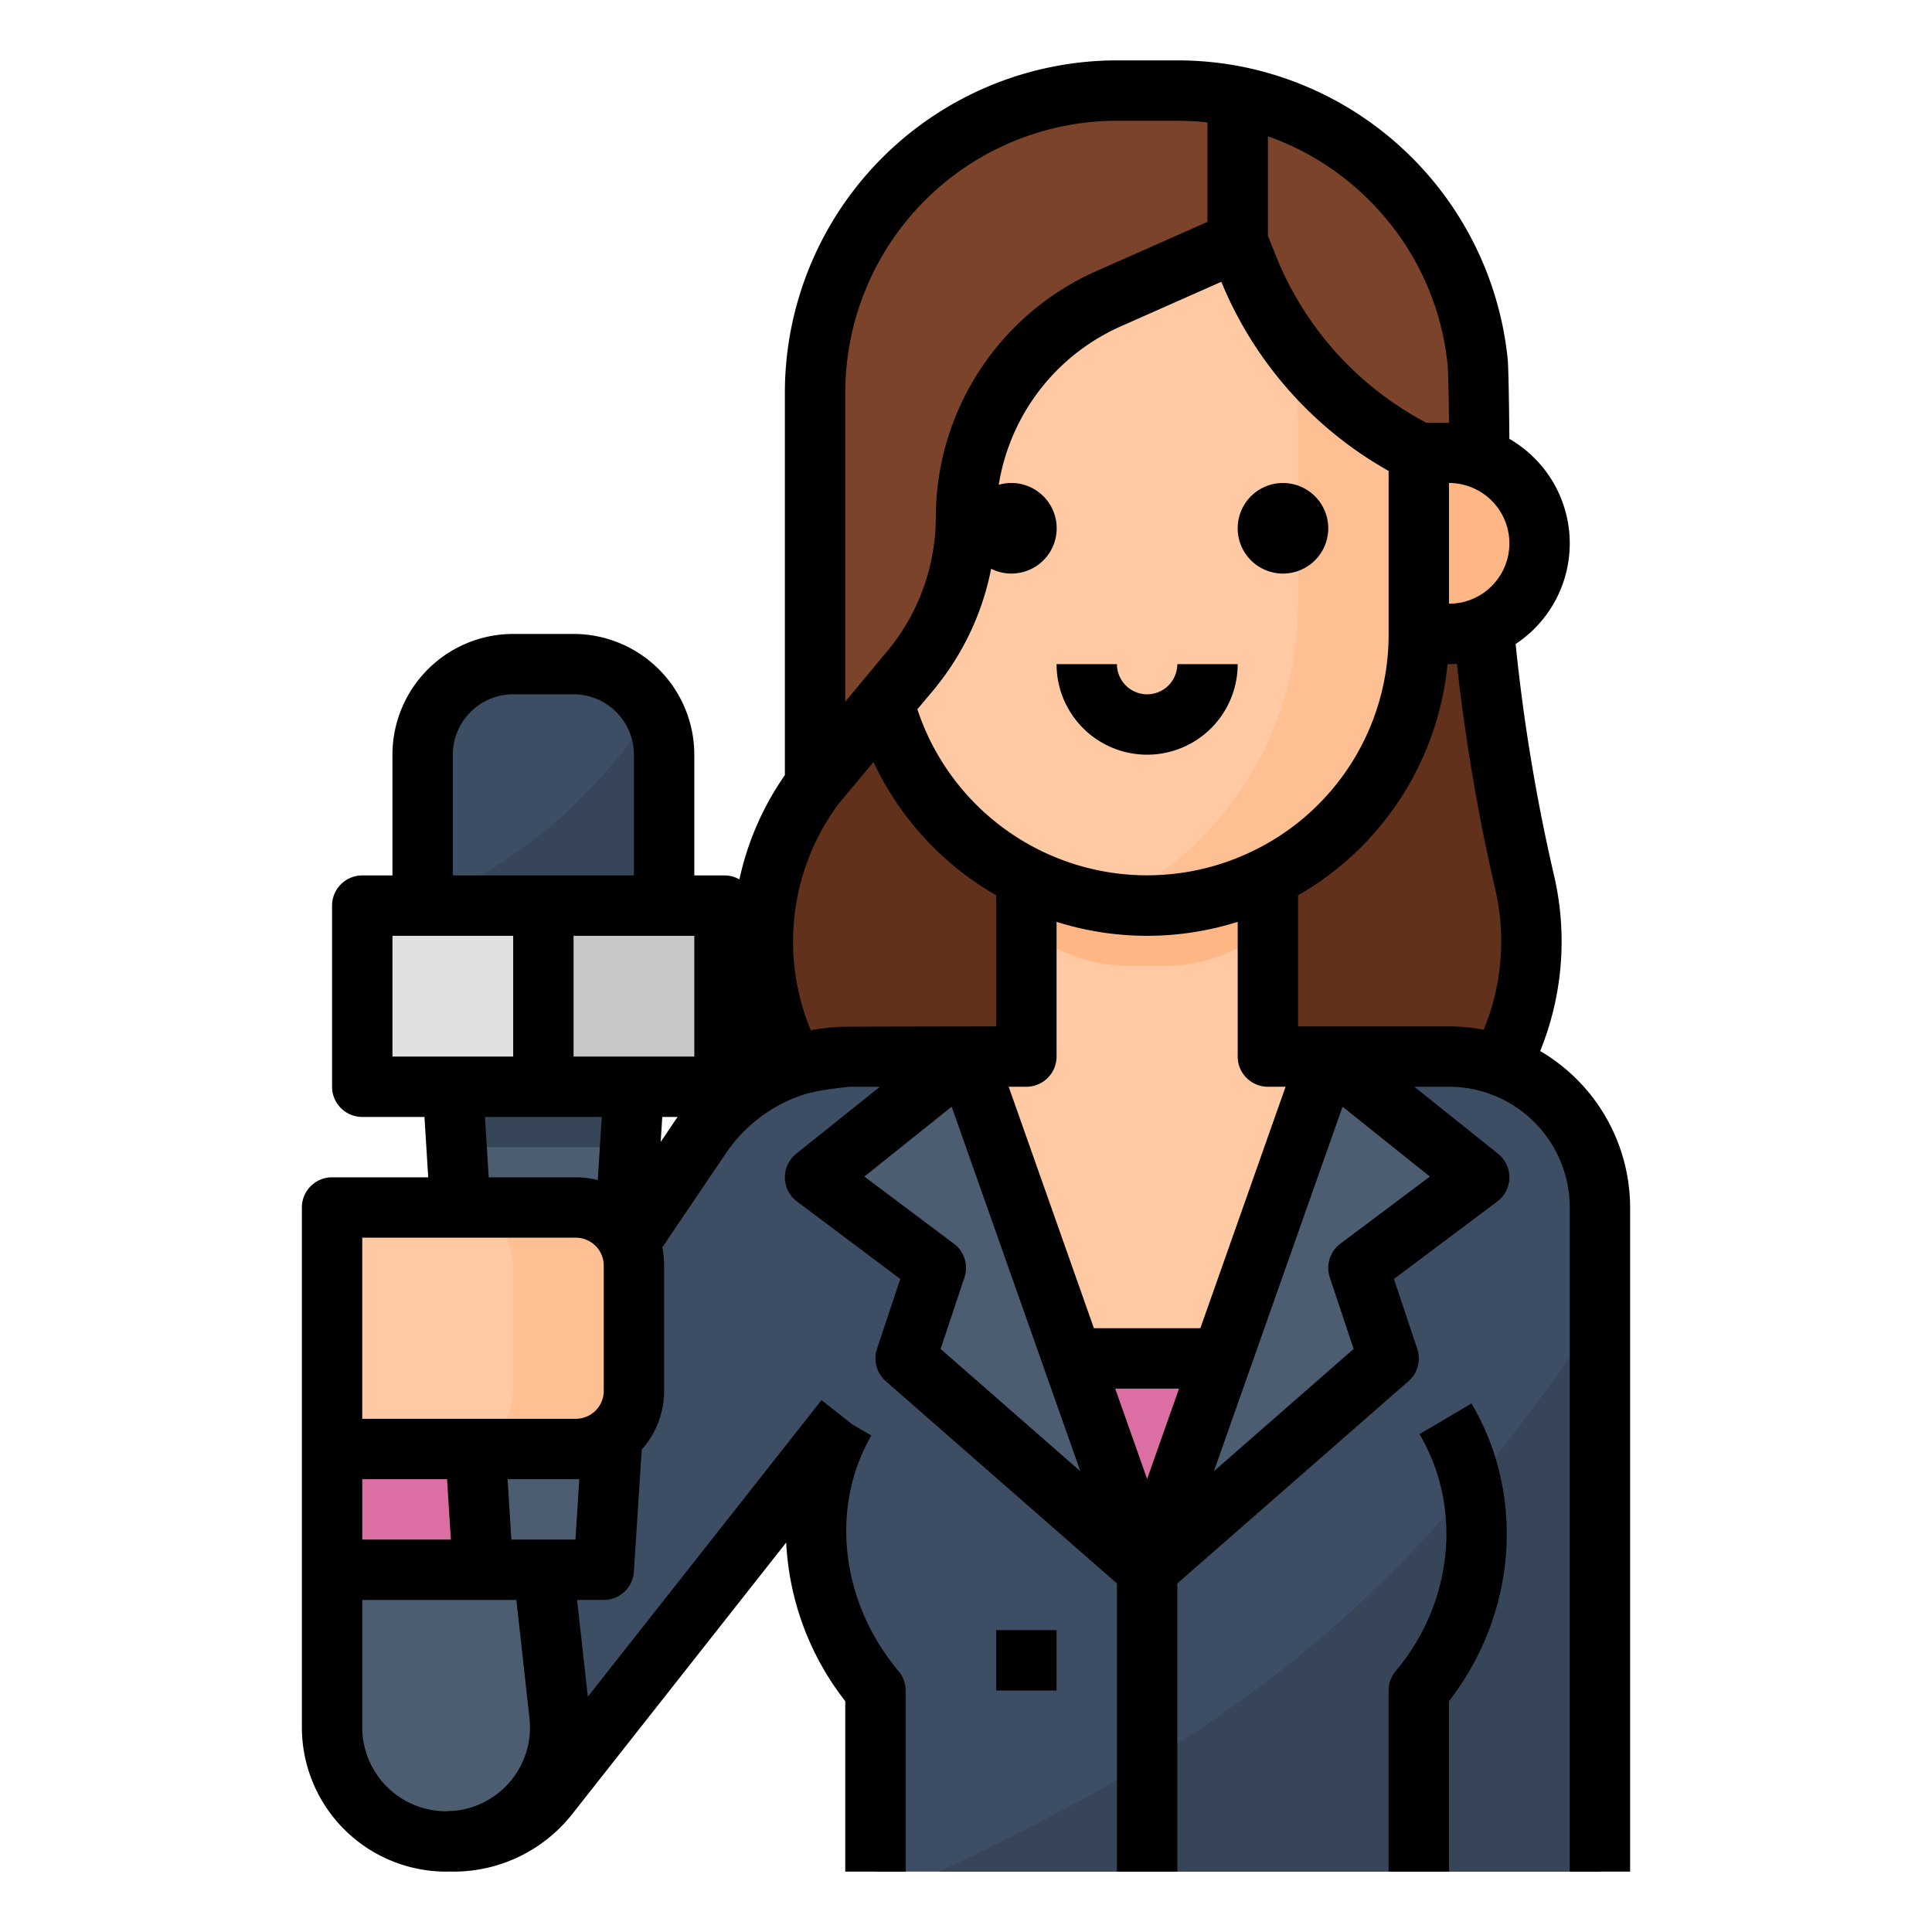 <svg height="512" viewBox="0 0 512 512" width="512" xmlns="http://www.w3.org/2000/svg"><g id="Filled_outline" data-name="Filled outline"><path d="m392 137.52v-17.52h-56v176h56l8.243-19.234a69.161 69.161 0 0 0 3.906-42.446c-7.165-31.851-12.149-64.153-12.149-96.8z" fill="#61311b"/><path d="m216 208a69.184 69.184 0 0 0 -8.243 68.766l8.243 19.234h56v-104l-16-32z" fill="#61311b"/><path d="m336 280v-64h-64v64h-16v88h96v-88z" fill="#fec9a3"/><path d="m308.824 256a43.894 43.894 0 0 0 27.176-9.81v-30.19h-64v30.19a43.894 43.894 0 0 0 27.176 9.81z" fill="#feb784"/><path d="m264 352h80v80h-80z" fill="#db6ea2"/><path d="m424 320v176h-192v-48c-24-24-20.04-50.81-8-71.58h.03l-.03-.42-78.79 100.01a32.16 32.16 0 0 1 -51.74-38.11l92.27-136.75a48 48 0 0 1 39.79-21.15h30.47l48 136 48-136h32a40 40 0 0 1 40 40z" fill="#3d4d63"/><path d="m424 348v148h-175.11c71.54-33.82 120.56-66.02 175.11-148z" fill="#374559"/><g fill="#4c5d72"><path d="m256 280-40 32 32 24-8 24 64 56z"/><path d="m352 280 40 32-32 24 8 24-64 56z"/><path d="m88 457.772v-41.772h56l4.27 38.434a30.227 30.227 0 0 1 -30.042 33.566 30.227 30.227 0 0 1 -30.228-30.228z"/></g><path d="m88 384h56v32h-56z" fill="#db6ea2"/><path d="m160 416h-32l-8-128h48z" fill="#4c5d72"/><path d="m167 304 1-16h-48l1 16z" fill="#374559"/><path d="m96 240h48v48h-48z" fill="#e0e0de"/><path d="m144 240h48v48h-48z" fill="#c7c7c5"/><path d="m176 200v40h-64v-40a24.006 24.006 0 0 1 24-24h16a23.941 23.941 0 0 1 20.92 12.27 23.668 23.668 0 0 1 3.08 11.73z" fill="#3d4d63"/><path d="m88 320h64.591a15.409 15.409 0 0 1 15.409 15.409v33.182a15.409 15.409 0 0 1 -15.409 15.409h-64.591a0 0 0 0 1 0 0v-64a0 0 0 0 1 0 0z" fill="#fec9a3"/><path d="m152.591 320h-32a15.409 15.409 0 0 1 15.409 15.409v33.182a15.409 15.409 0 0 1 -15.409 15.409h32a15.409 15.409 0 0 0 15.409-15.409v-33.182a15.409 15.409 0 0 0 -15.409-15.409z" fill="#fec093"/><path d="m376 112v56a72.006 72.006 0 0 1 -72 72 71.157 71.157 0 0 1 -9.85-.68h-.01a72.006 72.006 0 0 1 -62.14-71.32v-56a64 64 0 0 1 64-64h16c1.53 0 3.05.05 4.56.17a63.983 63.983 0 0 1 59.44 63.83z" fill="#fec9a3"/><path d="m376 112v56a72.006 72.006 0 0 1 -72 72 71.157 71.157 0 0 1 -9.85-.68 88 88 0 0 0 49.85-79.32v-48a87.688 87.688 0 0 0 -25.78-62.22c-.55-.55-1.1-1.08-1.66-1.61a63.983 63.983 0 0 1 59.44 63.83z" fill="#fec093"/><path d="m392 104v16h-16v-8c-16.93-8.47-30.83-16.4-40-30.83a62.766 62.766 0 0 1 -5.29-10.39l-2.71-6.78-8 3.56-26.44 11.75a63.264 63.264 0 0 0 -37.56 57.79 63.258 63.258 0 0 1 -14.66 40.49l-25.34 30.41v-104a80 80 0 0 1 80-80h16q4.05 0 8 .39a79.139 79.139 0 0 1 16 3.28 80.019 80.019 0 0 1 56 76.33z" fill="#7a432a"/><path d="m376 112h8a24 24 0 0 1 24 24 24 24 0 0 1 -24 24h-8a0 0 0 0 1 0 0v-48a0 0 0 0 1 0 0z" fill="#feb784"/><path d="m336 27.67v53.5a62.766 62.766 0 0 1 -5.29-10.39l-2.71-6.78-8 3.56v-43.17a79.139 79.139 0 0 1 16 3.28z" fill="#61311b"/><path d="m176 200v40h-63.13c22.95-11.24 42.85-25.77 60.05-51.73a23.668 23.668 0 0 1 3.08 11.73z" fill="#374559"/><path d="m408.165 278.537a77.17 77.17 0 0 0 3.795-45.993 490.511 490.511 0 0 1 -10.3-61.874 31.968 31.968 0 0 0 -1.66-54.365s-.138-17.779-.44-21.105a88.169 88.169 0 0 0 -69.968-77.44 88.533 88.533 0 0 0 -17.592-1.76h-16a88.1 88.1 0 0 0 -88 88v101.411a76.727 76.727 0 0 0 -12.049 27.638 7.959 7.959 0 0 0 -3.951-1.049h-8v-32a32.036 32.036 0 0 0 -32-32h-16a32.036 32.036 0 0 0 -32 32v32h-8a8 8 0 0 0 -8 8v48a8 8 0 0 0 8 8h16.484l1 16h-25.484a8 8 0 0 0 -8 8v137.772a38.271 38.271 0 0 0 38.228 38.228c.324 0 .645-.018.968-.026.156.008.811.026.964.026a40.04 40.04 0 0 0 31.324-15.049l56.869-72.169a74.129 74.129 0 0 0 15.647 42.043v45.175h16v-48a8 8 0 0 0 -1.875-5.146c-15.354-18.274-18.25-43.361-7.206-62.427l-4.911-2.845-8.292-6.533-61.929 78.591-2.849-25.64h7.062a8 8 0 0 0 7.983-7.485l2.09-32.378a23.314 23.314 0 0 0 5.927-15.546v-33.182a23.421 23.421 0 0 0 -.5-4.827l16.9-25a39.9 39.9 0 0 1 20.455-15.465c3.74-1.291 11.94-2.073 12.265-2.119h8.077l-22.197 17.755a8 8 0 0 0 .2 12.647l27.387 20.54-6.176 18.53a8 8 0 0 0 2.321 8.551l61.268 53.609v76.37h16v-76.37l61.268-53.609a8 8 0 0 0 2.321-8.551l-6.176-18.53 27.387-20.54a8 8 0 0 0 .2-12.647l-22.194-17.753h9.194a32.033 32.033 0 0 1 32 32v176h16v-176a48.158 48.158 0 0 0 -23.835-41.463zm-72.165 9.463h4.693l-22.588 64h-28.205l-22.588-64h4.688a8 8 0 0 0 8-8v-35.7a79.7 79.7 0 0 0 48 0v35.7a8 8 0 0 0 8 8zm-32 103.963-8.458-23.963h16.916zm28.422-166.638a64.128 64.128 0 0 1 -89.311-37.361l4.38-5.226.079-.095c.083-.094.173-.2.268-.318.032-.039.066-.085.1-.128.053-.069.106-.134.161-.21a71.8 71.8 0 0 0 14.56-31.257 12 12 0 1 0 2.021-22.252 55.55 55.55 0 0 1 32.081-41.878l26.9-11.921a102.054 102.054 0 0 0 44.339 50.121v43.2a63.645 63.645 0 0 1 -35.578 57.325zm51.578-97.325a16 16 0 0 1 0 32zm-18.694-72.354a71.394 71.394 0 0 1 18.327 41.078c.25 2.757.367 15.276.367 15.276h-6.067a86.064 86.064 0 0 1 -39.785-44.172l-2.148-5.369v-26.344a71.7 71.7 0 0 1 29.306 19.531zm-69.306-23.646h16a73.028 73.028 0 0 1 8 .454v26.346l-29.706 13.159a71.489 71.489 0 0 0 -42.294 65.161 55.591 55.591 0 0 1 -12.52 35.024l-.017.021-.028.035c-.132.149-.275.321-.431.529l-11 13.212v-81.941a72.081 72.081 0 0 1 71.996-72zm-144 248v-32h32v32zm-32-80a16.019 16.019 0 0 1 16-16h16a16.019 16.019 0 0 1 16 16v32h-48zm-16 48h32v32h-32zm24.516 48h30.96l-1.063 16.733a23.389 23.389 0 0 0 -5.822-.733h-23.075zm-32.516 32h56.591a7.418 7.418 0 0 1 7.409 7.409v33.182a7.418 7.418 0 0 1 -7.409 7.409h-56.591zm39.514 80-1-16h18.076c.311 0 .62-.011.928-.023l-1.018 16.023zm-39.514-16h22.484l1 16h-23.484zm0 65.772v-33.772h40.84l3.479 31.318a22.219 22.219 0 0 1 -20.439 24.616c-.065 0-.13-.013-.194-.013a.591.591 0 0 1 -.164 0 8.2 8.2 0 0 0 -1 .07c-.1 0-.195.008-.292.008a22.253 22.253 0 0 1 -22.23-22.227zm79.087-155.149.421-6.623h4.075c-.149.214-.305.423-.451.64zm47.56-30.5a51.492 51.492 0 0 0 -7.779.923 61.272 61.272 0 0 1 7.405-60.079l9.211-11.029a79.672 79.672 0 0 0 32.516 35.323v34.739s-40.912.049-41.353.125zm26.625 85.357 6.317-18.952a8 8 0 0 0 -2.789-8.93l-23.738-17.8 23.138-18.516 34.094 96.6zm105.928-27.88a8 8 0 0 0 -2.789 8.93l6.317 18.952-37.028 32.398 34.094-96.6 23.144 18.52zm-11.2-57.6v-34.743a79.4 79.4 0 0 0 39.6-61.257h.4c.706 0 1.4-.031 2.1-.076a512.931 512.931 0 0 0 10.254 60.137 61.267 61.267 0 0 1 -3.163 36.838 47.751 47.751 0 0 0 -9.191-.899z"/><path d="m376.182 380.066c11.465 19.42 8.931 44.653-6.307 62.788a8 8 0 0 0 -1.875 5.146v48h16v-45.178c17.91-23.131 20.381-54.463 5.96-78.89z"/><path d="m264 432h16v16h-16z"/><path d="m340 128a12 12 0 1 0 12 12 12.013 12.013 0 0 0 -12-12z"/><path d="m304 184a8.009 8.009 0 0 1 -8-8h-16a24 24 0 0 0 48 0h-16a8.009 8.009 0 0 1 -8 8z"/></g></svg>